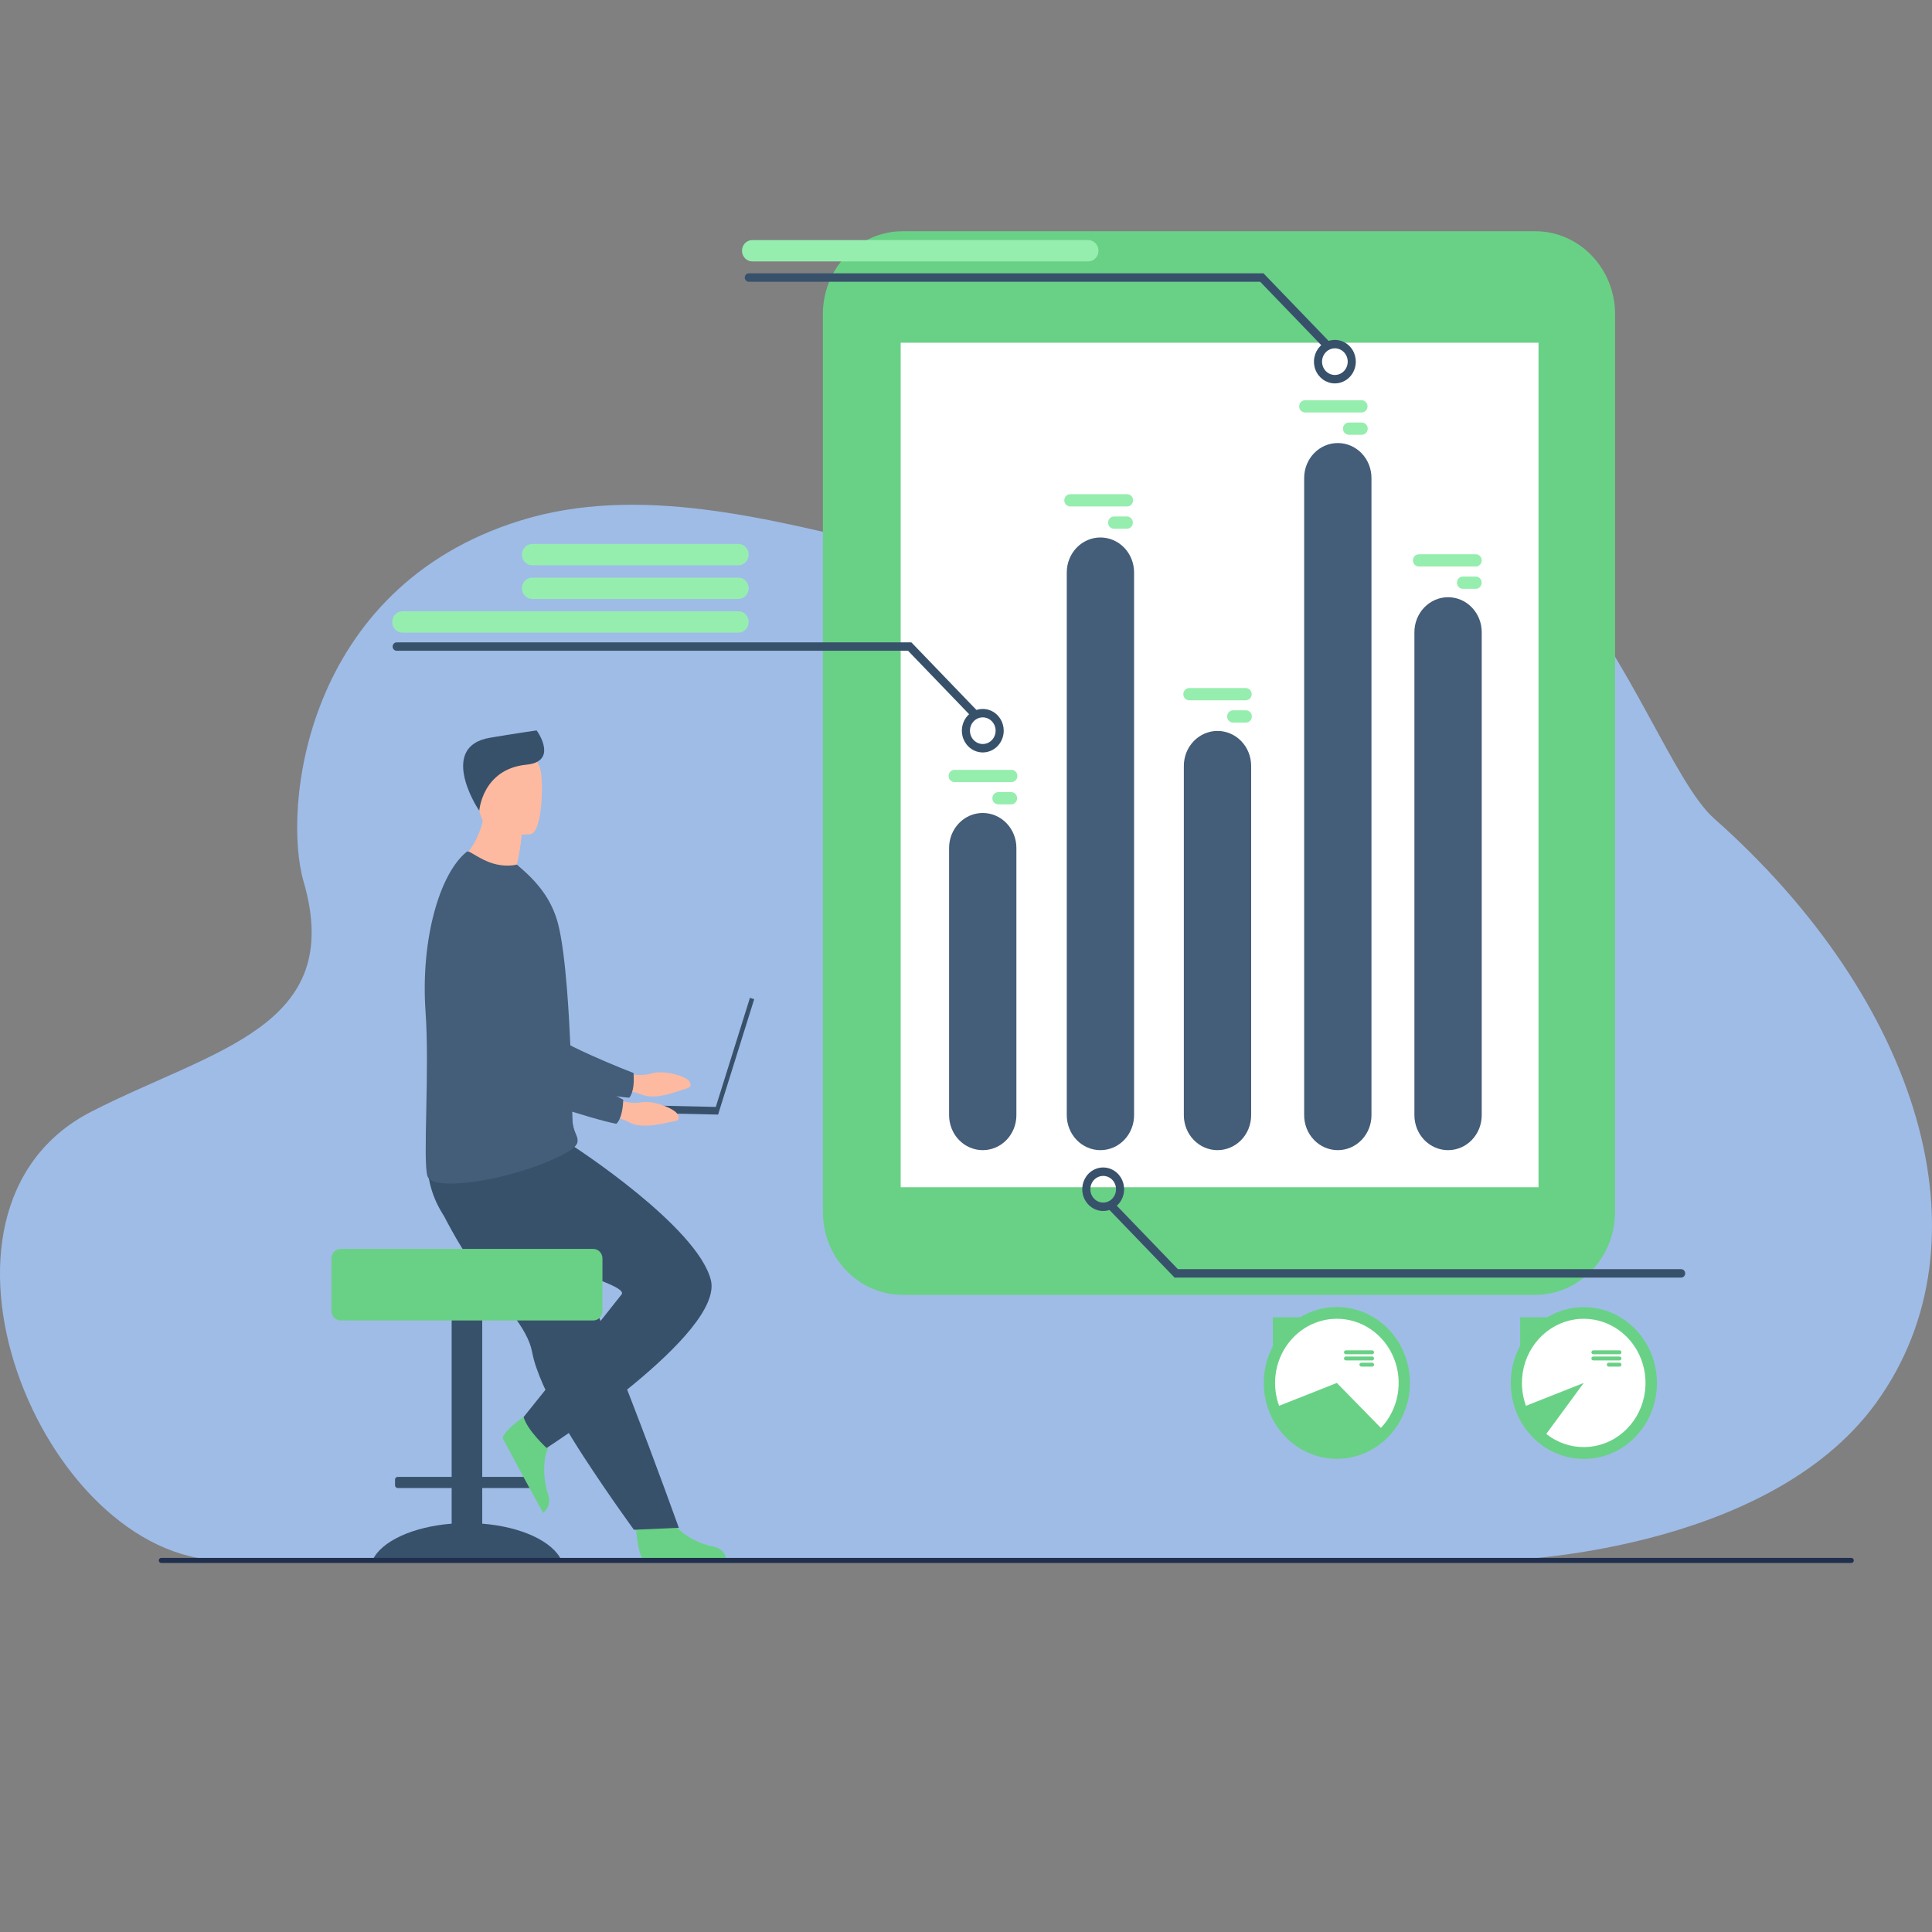<svg width="205" height="205" viewBox="0 0 205 205" fill="none" xmlns="http://www.w3.org/2000/svg">
<rect x="0" y="0" width="205" height="205" fill="#808080" stroke="none"/>
<g id="Frame" clip-path="url(#clip0_999_3376)">
<path id="Vector" d="M181.886 86.855C173.467 79.399 163.318 34.432 128.548 57.852C110.585 69.953 80.295 47.465 55.224 55.232C32.2 62.365 29.981 85.867 32.209 93.525C36.709 108.994 22.704 111.3 9.713 117.942C-10.668 128.368 4.437 165.396 23.689 165.574C42.94 165.753 159.419 165.574 159.419 165.574C159.419 165.574 187.419 164.91 199.049 148.884C211.565 131.632 203.629 106.114 181.886 86.855Z" fill="#9FBCE7"/>
<path id="Vector_2" d="M67.413 161.42C67.413 161.42 67.656 165.503 68.417 165.562C68.519 165.57 72.276 165.57 72.276 165.57L77.073 165.541C77.073 165.541 77.042 164.341 75.64 164.087C74.238 163.834 71.891 162.81 71.041 160.886C70.148 158.861 67.413 161.42 67.413 161.42Z" fill="#69D186"/>
<path id="Vector_3" d="M65.684 113.768C65.684 113.768 67.774 114.325 69.102 113.909C70.431 113.492 72.716 114.177 73.085 114.679C73.455 115.181 73.319 115.382 72.661 115.556C72.004 115.73 69.677 116.76 68.147 116.163C66.616 115.566 64.619 115.545 64.619 115.545L65.684 113.768Z" fill="#FDBAA0"/>
<path id="Vector_4" d="M47.622 94.921C47.622 94.921 49.97 112.249 53.857 113.796C55.775 114.563 64.252 116.297 66.762 116.476C66.762 116.476 67.376 115.958 67.226 113.853C67.226 113.853 58.345 110.466 57.083 108.626C55.206 105.886 58.249 97.432 55.893 94.859C53.536 92.285 49.566 91.175 47.622 94.921Z" fill="#445D78"/>
<path id="Vector_5" d="M47.924 161.672V157.892H42.196C42.121 157.892 42.05 157.861 41.998 157.806C41.945 157.752 41.915 157.678 41.915 157.601V156.999C41.915 156.921 41.945 156.847 41.997 156.792C42.05 156.738 42.121 156.707 42.196 156.707H47.924V135.204C47.924 134.914 48.036 134.635 48.234 134.429C48.432 134.224 48.7 134.108 48.98 134.107H50.113C50.393 134.108 50.661 134.224 50.859 134.429C51.057 134.635 51.169 134.914 51.169 135.204V156.706H56.897C56.972 156.706 57.043 156.737 57.096 156.791C57.149 156.846 57.178 156.92 57.179 156.998V157.603C57.178 157.681 57.148 157.754 57.096 157.809C57.043 157.864 56.972 157.894 56.897 157.894H51.169V161.672C55.313 161.997 58.634 163.548 59.566 165.547H39.527C40.459 163.546 43.78 162.001 47.924 161.672Z" fill="#38516B"/>
<path id="Vector_6" d="M48.414 131.419C49.102 132.608 49.868 133.746 50.707 134.826C53.23 138.131 55.977 140.861 56.455 143.438C56.564 143.999 56.713 144.55 56.899 145.088C57.099 145.679 57.345 146.299 57.631 146.941C58.701 149.352 60.303 152.061 61.901 154.521C64.666 158.773 67.264 162.321 67.264 162.321L72.03 162.11C71.839 161.614 69.76 155.743 66.98 148.569C65.85 145.655 64.65 142.559 63.489 139.571C63.335 139.171 63.18 138.775 63.028 138.381C62.673 137.466 62.325 136.566 61.984 135.69L57.295 123.593C57.295 123.593 46.859 119.484 45.776 122.149C44.883 124.337 45.611 126.485 48.414 131.419Z" fill="#38516B"/>
<path id="Vector_7" d="M56.376 149.756C56.376 149.756 53.062 151.967 53.383 152.686C53.426 152.781 55.258 156.188 55.258 156.188L57.621 160.523C57.621 160.523 58.615 159.909 58.145 158.515C57.675 157.12 57.391 154.495 58.595 152.785C59.861 150.988 56.376 149.756 56.376 149.756Z" fill="#69D186"/>
<path id="Vector_8" d="M60.862 121.64C60.862 121.64 73.96 130.113 75.423 135.804C76.885 141.496 57.998 153.642 57.998 153.642C57.998 153.642 55.927 151.745 55.562 150.354C55.562 150.354 64.098 139.734 65.95 137.354C67.088 135.892 49.134 132.293 46.938 128.75C44.743 125.208 45.53 122.23 45.53 122.23L60.862 121.64Z" fill="#38516B"/>
<path id="Vector_9" d="M62.95 132.52H36.141C35.602 132.52 35.166 132.973 35.166 133.532V139.099C35.166 139.658 35.602 140.111 36.141 140.111H62.95C63.488 140.111 63.924 139.658 63.924 139.099V133.532C63.924 132.973 63.488 132.52 62.95 132.52Z" fill="#69D186"/>
<path id="Vector_10" d="M54.805 91.951C55.575 92.444 56.252 93.08 56.801 93.826C53.663 94.669 48.456 91.65 48.456 91.65C48.456 91.65 50.476 90.241 51.224 87.144C51.262 86.988 51.296 86.828 51.327 86.664C51.432 86.105 51.489 85.537 51.499 84.967L52.94 86.307L55.337 88.54C55.337 88.54 55.283 89.465 54.983 91.056C54.933 91.335 54.874 91.634 54.805 91.951Z" fill="#FDBAA0"/>
<path id="Vector_11" d="M45.152 107.321C45.602 113.598 44.845 123.14 45.355 124.794C45.796 126.223 50.975 125.376 52.976 124.9C53.717 124.721 54.61 124.472 55.541 124.175C58.122 123.343 60.942 122.157 61.245 121.275C61.256 121.242 61.266 121.209 61.272 121.174C61.298 121.052 61.296 120.926 61.267 120.805C61.167 120.358 60.778 119.87 60.732 118.758C60.681 117.517 60.689 116.055 60.646 114.483C60.646 114.305 60.641 114.113 60.623 113.937V113.872V113.772C60.579 112.019 60.491 110.175 60.389 108.348C60.324 107.199 60.249 106.063 60.162 104.973C59.936 102.162 59.633 99.662 59.23 98.081C58.574 95.504 57.124 93.823 55.805 92.591L54.851 91.741C53.787 91.983 52.529 91.823 51.39 91.263C50.158 90.655 49.733 90.22 49.518 90.385C46.667 92.663 44.622 99.647 45.152 107.321Z" fill="#445D78"/>
<path id="Vector_12" d="M55.526 124.188C58.107 123.356 60.928 122.17 61.23 121.289C61.242 121.256 61.252 121.222 61.259 121.188L61.253 120.818C61.152 120.371 60.764 119.884 60.718 118.772C60.667 117.53 60.675 116.069 60.632 114.497C60.632 114.318 60.632 114.126 60.609 113.95V113.886C60.609 113.852 60.609 113.819 60.609 113.785L50.843 109.188C50.843 109.188 50.277 117.358 55.526 124.188Z" fill="#445D78"/>
<path id="Vector_13" d="M55.341 88.542C55.341 88.542 55.287 89.467 54.986 91.058C52.65 90.277 51.584 88.078 51.23 87.15C51.129 86.888 51.085 86.725 51.085 86.725L51.332 86.67L52.943 86.312L55.341 88.542Z" fill="#FDBAA0"/>
<path id="Vector_14" d="M56.287 88.516C56.287 88.516 51.145 89.119 50.833 85.788C50.521 82.458 49.648 80.292 52.917 79.766C56.187 79.241 56.945 80.448 57.31 81.533C57.675 82.618 57.617 88.274 56.287 88.516Z" fill="#FDBAA0"/>
<path id="Vector_15" d="M50.856 86.018C50.856 86.018 51.182 81.597 55.863 81.138C59.069 80.825 57.281 77.959 56.94 77.503C56.94 77.503 54.484 77.852 51.966 78.284C46.68 79.191 50.337 85.329 50.856 86.018Z" fill="#38516B"/>
<path id="Vector_16" d="M75.745 118.112L76.195 118.264L80.025 106.026L79.575 105.874L75.745 118.112Z" fill="#38516B"/>
<path id="Vector_17" d="M63.188 117.978L76.19 118.266L76.207 117.458L63.205 117.171L63.188 117.978Z" fill="#38516B"/>
<path id="Vector_18" d="M64.607 116.433C64.607 116.433 66.625 117.226 67.989 116.969C69.354 116.711 71.554 117.648 71.867 118.19C72.179 118.733 72.024 118.915 71.35 119.012C70.677 119.11 68.253 119.868 66.799 119.102C65.344 118.335 63.357 118.083 63.357 118.083L64.607 116.433Z" fill="#FDBAA0"/>
<path id="Vector_19" d="M48.658 95.635C48.658 95.635 49.152 113.123 52.851 115.107C54.677 116.089 62.916 118.783 65.391 119.243C65.391 119.243 66.056 118.796 66.131 116.688C66.131 116.688 57.664 112.307 56.605 110.333C55.029 107.395 58.952 99.341 56.884 96.513C54.816 93.686 50.988 92.13 48.658 95.635Z" fill="#445D78"/>
<path id="Vector_20" d="M95.792 137.397H162.891C167.574 137.397 171.37 133.456 171.37 128.594V33.339C171.37 28.477 167.574 24.535 162.891 24.535L95.792 24.535C91.109 24.535 87.313 28.477 87.313 33.339L87.313 128.594C87.313 133.456 91.109 137.397 95.792 137.397Z" fill="#69D186"/>
<path id="Vector_21" d="M95.572 125.975L163.248 125.975V36.365L95.572 36.365L95.572 125.975Z" fill="white"/>
<path id="Vector_22" d="M153.651 122.041C152.704 122.041 151.796 121.651 151.126 120.955C150.456 120.26 150.08 119.317 150.08 118.334V67.076C150.08 66.093 150.457 65.15 151.126 64.455C151.796 63.76 152.704 63.369 153.651 63.369C154.598 63.369 155.506 63.76 156.176 64.455C156.846 65.15 157.222 66.093 157.222 67.076V118.334C157.222 119.317 156.846 120.26 156.176 120.955C155.507 121.651 154.598 122.041 153.651 122.041Z" fill="#445D78"/>
<path id="Vector_23" d="M141.952 122.04C141.483 122.04 141.019 121.944 140.585 121.758C140.152 121.572 139.758 121.299 139.427 120.954C139.095 120.61 138.832 120.201 138.653 119.751C138.474 119.301 138.381 118.819 138.382 118.333V50.717C138.382 49.733 138.758 48.791 139.427 48.096C140.097 47.4 141.005 47.01 141.952 47.01C142.421 47.01 142.885 47.105 143.318 47.292C143.752 47.478 144.145 47.751 144.477 48.095C144.808 48.439 145.071 48.848 145.251 49.298C145.43 49.748 145.523 50.23 145.523 50.717V118.333C145.523 118.819 145.431 119.302 145.251 119.752C145.072 120.201 144.809 120.61 144.477 120.955C144.145 121.299 143.752 121.572 143.318 121.758C142.885 121.945 142.421 122.04 141.952 122.04Z" fill="#445D78"/>
<path id="Vector_24" d="M129.186 122.04C128.239 122.04 127.331 121.65 126.661 120.954C125.991 120.259 125.615 119.316 125.615 118.333V81.264C125.615 80.281 125.992 79.338 126.661 78.643C127.331 77.948 128.239 77.558 129.186 77.558C130.133 77.558 131.041 77.948 131.711 78.643C132.38 79.338 132.756 80.281 132.756 81.264V118.333C132.757 118.819 132.664 119.302 132.485 119.751C132.306 120.201 132.043 120.61 131.711 120.954C131.38 121.299 130.986 121.572 130.553 121.758C130.119 121.944 129.655 122.04 129.186 122.04Z" fill="#445D78"/>
<path id="Vector_25" d="M116.763 122.041C115.816 122.041 114.908 121.65 114.238 120.955C113.569 120.259 113.192 119.316 113.192 118.333V60.738C113.192 59.755 113.569 58.812 114.238 58.116C114.908 57.421 115.816 57.03 116.763 57.03C117.711 57.03 118.619 57.421 119.289 58.116C119.958 58.812 120.334 59.755 120.334 60.738V118.333C120.334 119.316 119.958 120.259 119.289 120.955C118.619 121.65 117.711 122.041 116.763 122.041Z" fill="#445D78"/>
<path id="Vector_26" d="M107.847 89.97V118.332C107.847 118.819 107.755 119.302 107.576 119.751C107.396 120.201 107.133 120.61 106.802 120.954C106.47 121.299 106.076 121.572 105.643 121.758C105.21 121.944 104.745 122.04 104.276 122.04C103.807 122.04 103.343 121.944 102.91 121.758C102.477 121.572 102.083 121.298 101.751 120.954C101.42 120.61 101.157 120.201 100.978 119.751C100.798 119.301 100.706 118.819 100.706 118.332V89.97C100.706 88.987 101.082 88.044 101.752 87.349C102.421 86.654 103.329 86.263 104.276 86.263C105.223 86.263 106.132 86.653 106.801 87.349C107.471 88.044 107.847 88.987 107.847 89.97Z" fill="#445D78"/>
<path id="Vector_27" d="M113.532 52.438H119.579C119.664 52.435 119.747 52.449 119.826 52.48C119.905 52.511 119.977 52.559 120.037 52.62C120.098 52.68 120.146 52.753 120.179 52.833C120.212 52.914 120.229 53 120.229 53.088C120.229 53.175 120.212 53.262 120.179 53.342C120.146 53.423 120.098 53.495 120.037 53.556C119.977 53.617 119.905 53.664 119.826 53.695C119.747 53.726 119.664 53.741 119.579 53.738H113.532C113.37 53.731 113.216 53.66 113.104 53.539C112.991 53.418 112.929 53.256 112.929 53.088C112.929 52.919 112.991 52.758 113.104 52.637C113.216 52.515 113.37 52.444 113.532 52.438Z" fill="#95EEAE"/>
<path id="Vector_28" d="M118.203 54.803H119.579C119.745 54.803 119.904 54.871 120.021 54.993C120.139 55.115 120.204 55.28 120.204 55.452C120.204 55.624 120.139 55.789 120.021 55.911C119.904 56.033 119.745 56.102 119.579 56.102H118.203C118.037 56.102 117.878 56.033 117.76 55.911C117.643 55.789 117.577 55.624 117.577 55.452C117.577 55.28 117.643 55.115 117.76 54.993C117.878 54.871 118.037 54.803 118.203 54.803Z" fill="#95EEAE"/>
<path id="Vector_29" d="M138.453 42.468H144.5C144.662 42.474 144.816 42.545 144.928 42.666C145.041 42.788 145.104 42.949 145.104 43.118C145.104 43.286 145.041 43.448 144.928 43.569C144.816 43.69 144.662 43.761 144.5 43.767H138.453C138.291 43.761 138.137 43.69 138.025 43.569C137.912 43.448 137.85 43.286 137.85 43.118C137.85 42.949 137.912 42.788 138.025 42.666C138.137 42.545 138.291 42.474 138.453 42.468Z" fill="#95EEAE"/>
<path id="Vector_30" d="M143.124 44.833H144.5C144.666 44.834 144.825 44.902 144.942 45.024C145.059 45.145 145.125 45.31 145.126 45.482C145.125 45.654 145.059 45.819 144.942 45.941C144.825 46.063 144.666 46.131 144.5 46.132H143.124C142.958 46.131 142.799 46.063 142.682 45.941C142.565 45.819 142.499 45.654 142.498 45.482C142.499 45.31 142.565 45.145 142.682 45.024C142.799 44.902 142.958 44.834 143.124 44.833Z" fill="#95EEAE"/>
<path id="Vector_31" d="M150.549 58.812H156.597C156.763 58.812 156.922 58.881 157.039 59.003C157.157 59.124 157.223 59.29 157.223 59.462C157.223 59.634 157.157 59.799 157.039 59.921C156.922 60.043 156.763 60.111 156.597 60.111H150.549C150.384 60.111 150.224 60.043 150.107 59.921C149.99 59.799 149.924 59.634 149.924 59.462C149.924 59.29 149.99 59.124 150.107 59.003C150.224 58.881 150.384 58.812 150.549 58.812Z" fill="#95EEAE"/>
<path id="Vector_32" d="M155.219 61.175H156.595C156.761 61.175 156.92 61.244 157.037 61.365C157.155 61.487 157.221 61.652 157.222 61.824C157.221 61.996 157.155 62.161 157.037 62.283C156.92 62.405 156.761 62.474 156.595 62.474H155.219C155.053 62.474 154.894 62.405 154.777 62.283C154.66 62.161 154.594 61.996 154.594 61.824C154.594 61.652 154.66 61.487 154.777 61.365C154.894 61.244 155.053 61.175 155.219 61.175Z" fill="#95EEAE"/>
<path id="Vector_33" d="M126.163 73.007H132.21C132.372 73.013 132.526 73.084 132.638 73.205C132.751 73.327 132.814 73.488 132.814 73.657C132.814 73.825 132.751 73.987 132.638 74.108C132.526 74.229 132.372 74.3 132.21 74.306H126.163C126.001 74.3 125.847 74.229 125.735 74.108C125.622 73.987 125.56 73.825 125.56 73.657C125.56 73.488 125.622 73.327 125.735 73.205C125.847 73.084 126.001 73.013 126.163 73.007Z" fill="#95EEAE"/>
<path id="Vector_34" d="M130.832 75.371H132.209C132.375 75.372 132.533 75.44 132.651 75.562C132.768 75.683 132.834 75.848 132.834 76.02C132.834 76.192 132.768 76.357 132.651 76.479C132.533 76.601 132.375 76.669 132.209 76.67H130.832C130.667 76.669 130.508 76.601 130.391 76.479C130.274 76.357 130.207 76.192 130.207 76.02C130.207 75.848 130.274 75.683 130.391 75.562C130.508 75.44 130.667 75.372 130.832 75.371Z" fill="#95EEAE"/>
<path id="Vector_35" d="M101.256 81.687H107.303C107.388 81.684 107.471 81.698 107.55 81.729C107.629 81.76 107.701 81.808 107.761 81.868C107.822 81.929 107.87 82.002 107.903 82.082C107.936 82.163 107.953 82.249 107.953 82.337C107.953 82.424 107.936 82.511 107.903 82.591C107.87 82.672 107.822 82.744 107.761 82.805C107.701 82.866 107.629 82.913 107.55 82.944C107.471 82.975 107.388 82.99 107.303 82.987H101.256C101.094 82.98 100.94 82.909 100.828 82.788C100.715 82.667 100.653 82.505 100.653 82.337C100.653 82.168 100.715 82.007 100.828 81.886C100.94 81.764 101.094 81.693 101.256 81.687Z" fill="#95EEAE"/>
<path id="Vector_36" d="M105.923 84.051H107.3C107.466 84.051 107.625 84.119 107.742 84.241C107.859 84.363 107.925 84.528 107.925 84.7C107.925 84.872 107.859 85.037 107.742 85.159C107.625 85.281 107.466 85.35 107.3 85.35H105.923C105.757 85.35 105.598 85.281 105.481 85.159C105.364 85.037 105.298 84.872 105.298 84.7C105.298 84.528 105.364 84.363 105.481 84.241C105.598 84.119 105.757 84.051 105.923 84.051Z" fill="#95EEAE"/>
<path id="Vector_37" d="M104.276 79.839C103.837 79.838 103.408 79.702 103.043 79.448C102.678 79.194 102.394 78.833 102.227 78.412C102.059 77.99 102.016 77.526 102.102 77.079C102.188 76.632 102.4 76.221 102.711 75.899C103.022 75.577 103.418 75.357 103.849 75.269C104.28 75.18 104.726 75.226 105.132 75.401C105.538 75.575 105.885 75.871 106.129 76.25C106.373 76.63 106.503 77.076 106.503 77.532C106.502 78.144 106.267 78.731 105.85 79.164C105.432 79.597 104.866 79.839 104.276 79.839ZM104.276 76.118C104.007 76.119 103.744 76.202 103.521 76.358C103.298 76.514 103.124 76.735 103.021 76.994C102.919 77.252 102.893 77.536 102.946 77.81C102.999 78.084 103.129 78.336 103.319 78.533C103.51 78.73 103.753 78.865 104.017 78.919C104.281 78.973 104.554 78.945 104.803 78.838C105.051 78.731 105.264 78.549 105.413 78.317C105.563 78.084 105.643 77.811 105.643 77.532C105.642 77.346 105.607 77.162 105.538 76.99C105.469 76.818 105.369 76.662 105.242 76.531C105.115 76.4 104.964 76.296 104.799 76.225C104.633 76.154 104.456 76.118 104.276 76.118Z" fill="#38516B"/>
<path id="Vector_38" d="M103.33 76.118C103.216 76.117 103.107 76.07 103.026 75.986L96.352 69.052H42.089C41.975 69.052 41.866 69.005 41.785 68.922C41.704 68.838 41.659 68.724 41.659 68.606C41.659 68.487 41.704 68.374 41.785 68.29C41.866 68.206 41.975 68.159 42.089 68.159H96.704L103.635 75.359C103.695 75.422 103.736 75.501 103.753 75.588C103.769 75.675 103.761 75.765 103.728 75.847C103.696 75.928 103.64 75.998 103.569 76.047C103.499 76.096 103.415 76.122 103.33 76.122V76.118Z" fill="#38516B"/>
<path id="Vector_39" d="M117.056 128.495C116.616 128.495 116.186 128.36 115.821 128.106C115.455 127.852 115.17 127.492 115.002 127.07C114.834 126.648 114.79 126.184 114.876 125.736C114.962 125.289 115.173 124.877 115.484 124.555C115.795 124.232 116.192 124.012 116.623 123.923C117.054 123.834 117.501 123.88 117.907 124.055C118.313 124.23 118.661 124.526 118.905 124.905C119.149 125.285 119.279 125.731 119.279 126.188C119.278 126.8 119.044 127.386 118.627 127.819C118.21 128.251 117.645 128.495 117.056 128.495ZM117.056 124.773C116.786 124.773 116.523 124.856 116.299 125.011C116.075 125.167 115.9 125.388 115.797 125.646C115.694 125.905 115.667 126.189 115.719 126.464C115.772 126.738 115.902 126.99 116.092 127.188C116.283 127.386 116.526 127.521 116.79 127.576C117.054 127.63 117.328 127.602 117.577 127.495C117.826 127.388 118.039 127.207 118.189 126.974C118.339 126.741 118.419 126.468 118.419 126.188C118.418 125.813 118.275 125.453 118.019 125.188C117.764 124.922 117.417 124.773 117.056 124.773Z" fill="#38516B"/>
<path id="Vector_40" d="M178.384 135.561H124.63L117.7 128.366C117.66 128.324 117.628 128.275 117.606 128.221C117.584 128.166 117.573 128.108 117.573 128.05C117.573 127.991 117.584 127.933 117.606 127.879C117.627 127.824 117.659 127.775 117.699 127.734C117.739 127.692 117.786 127.659 117.839 127.637C117.891 127.614 117.947 127.603 118.003 127.603C118.06 127.602 118.116 127.614 118.168 127.636C118.22 127.659 118.268 127.692 118.308 127.733L124.986 134.668H178.384C178.498 134.668 178.607 134.715 178.688 134.799C178.769 134.883 178.814 134.996 178.814 135.115C178.814 135.233 178.769 135.347 178.688 135.43C178.607 135.514 178.498 135.561 178.384 135.561Z" fill="#38516B"/>
<path id="Vector_41" d="M141.641 40.682C141.202 40.682 140.772 40.546 140.407 40.293C140.041 40.039 139.756 39.679 139.588 39.258C139.42 38.836 139.376 38.372 139.462 37.924C139.547 37.477 139.759 37.066 140.07 36.743C140.381 36.42 140.776 36.201 141.208 36.112C141.639 36.023 142.085 36.068 142.491 36.243C142.897 36.418 143.245 36.713 143.489 37.093C143.733 37.472 143.863 37.918 143.863 38.374C143.862 38.986 143.628 39.573 143.212 40.005C142.795 40.438 142.23 40.681 141.641 40.682ZM141.641 36.961C141.372 36.961 141.108 37.044 140.884 37.199C140.661 37.354 140.486 37.575 140.383 37.833C140.28 38.092 140.253 38.376 140.305 38.65C140.358 38.925 140.488 39.177 140.678 39.374C140.869 39.572 141.111 39.707 141.375 39.761C141.64 39.816 141.913 39.788 142.162 39.681C142.411 39.574 142.624 39.393 142.773 39.16C142.923 38.928 143.003 38.654 143.003 38.374C143.002 38 142.859 37.64 142.604 37.375C142.348 37.11 142.002 36.961 141.641 36.961Z" fill="#38516B"/>
<path id="Vector_42" d="M140.693 36.96C140.579 36.96 140.47 36.913 140.39 36.829L133.711 29.895H79.453C79.338 29.895 79.229 29.848 79.148 29.764C79.068 29.681 79.022 29.567 79.022 29.449C79.022 29.33 79.068 29.216 79.148 29.133C79.229 29.049 79.338 29.002 79.453 29.002H134.067L141 36.198C141.06 36.26 141.101 36.34 141.118 36.426C141.134 36.513 141.126 36.603 141.093 36.685C141.061 36.767 141.005 36.836 140.935 36.885C140.864 36.934 140.78 36.961 140.695 36.96H140.693Z" fill="#38516B"/>
<path id="Vector_43" d="M78.351 67.126H42.706C42.417 67.126 42.14 67.007 41.935 66.794C41.731 66.582 41.616 66.294 41.616 65.994C41.616 65.846 41.644 65.698 41.699 65.561C41.754 65.424 41.834 65.299 41.935 65.194C42.037 65.089 42.157 65.006 42.289 64.949C42.421 64.892 42.563 64.863 42.706 64.863H78.351C78.494 64.863 78.636 64.892 78.768 64.949C78.9 65.006 79.021 65.089 79.122 65.194C79.223 65.299 79.303 65.424 79.358 65.561C79.413 65.698 79.441 65.846 79.441 65.994C79.441 66.294 79.326 66.582 79.122 66.794C78.917 67.007 78.64 67.126 78.351 67.126Z" fill="#95EEAE"/>
<path id="Vector_44" d="M78.35 63.553H56.47C56.181 63.553 55.904 63.433 55.699 63.221C55.495 63.009 55.38 62.721 55.38 62.421C55.38 62.272 55.408 62.125 55.463 61.988C55.518 61.851 55.598 61.726 55.699 61.621C55.8 61.516 55.921 61.433 56.053 61.376C56.185 61.319 56.327 61.29 56.47 61.29H78.35C78.493 61.29 78.635 61.319 78.767 61.376C78.9 61.433 79.02 61.516 79.121 61.621C79.222 61.726 79.302 61.851 79.357 61.988C79.412 62.125 79.44 62.272 79.44 62.421C79.44 62.721 79.325 63.009 79.121 63.221C78.917 63.433 78.639 63.553 78.35 63.553Z" fill="#95EEAE"/>
<path id="Vector_45" d="M78.35 59.98H56.47C56.181 59.98 55.904 59.861 55.699 59.649C55.495 59.437 55.38 59.149 55.38 58.849C55.38 58.7 55.408 58.553 55.463 58.416C55.518 58.278 55.598 58.154 55.699 58.049C55.8 57.944 55.921 57.86 56.053 57.804C56.185 57.747 56.327 57.718 56.47 57.718H78.35C78.493 57.718 78.635 57.747 78.767 57.804C78.9 57.86 79.02 57.944 79.121 58.049C79.222 58.154 79.302 58.278 79.357 58.416C79.412 58.553 79.44 58.7 79.44 58.849C79.44 59.149 79.325 59.437 79.121 59.649C78.917 59.861 78.639 59.98 78.35 59.98Z" fill="#95EEAE"/>
<path id="Vector_46" d="M115.466 27.737H79.821C79.532 27.737 79.255 27.618 79.05 27.406C78.846 27.194 78.731 26.906 78.731 26.606C78.731 26.458 78.759 26.311 78.814 26.173C78.869 26.036 78.949 25.911 79.05 25.806C79.151 25.701 79.271 25.618 79.404 25.561C79.536 25.504 79.677 25.475 79.821 25.475H115.466C115.609 25.475 115.751 25.504 115.883 25.561C116.016 25.618 116.136 25.701 116.237 25.806C116.338 25.911 116.418 26.036 116.473 26.173C116.527 26.311 116.556 26.458 116.555 26.606C116.555 26.755 116.527 26.902 116.473 27.039C116.418 27.176 116.338 27.301 116.236 27.406C116.135 27.511 116.015 27.594 115.883 27.651C115.751 27.708 115.609 27.737 115.466 27.737Z" fill="#95EEAE"/>
<path id="Vector_47" d="M147.336 152.433C150.366 149.288 150.366 144.189 147.336 141.043C144.307 137.898 139.395 137.898 136.366 141.043C133.337 144.189 133.337 149.288 136.366 152.433C139.395 155.579 144.307 155.579 147.336 152.433Z" fill="#69D186"/>
<path id="Vector_48" d="M141.851 139.932C143.143 139.931 144.407 140.328 145.483 141.071C146.559 141.814 147.4 142.871 147.899 144.109C148.399 145.347 148.535 146.71 148.29 148.028C148.045 149.345 147.431 150.559 146.524 151.515L141.851 146.74L135.723 149.167C135.345 148.136 135.214 147.025 135.341 145.93C135.468 144.835 135.849 143.788 136.452 142.879C137.055 141.971 137.861 141.228 138.801 140.715C139.742 140.201 140.788 139.932 141.851 139.932Z" fill="white"/>
<path id="Vector_49" d="M142.807 143.283H145.598C145.651 143.283 145.701 143.305 145.739 143.344C145.776 143.383 145.797 143.436 145.797 143.49C145.797 143.545 145.776 143.598 145.739 143.637C145.701 143.676 145.651 143.698 145.598 143.698H142.807C142.754 143.698 142.703 143.676 142.666 143.637C142.628 143.598 142.607 143.545 142.607 143.49C142.608 143.436 142.629 143.383 142.666 143.344C142.704 143.305 142.754 143.283 142.807 143.283Z" fill="#69D186"/>
<path id="Vector_50" d="M142.807 143.938H145.598C145.651 143.938 145.701 143.959 145.739 143.998C145.776 144.037 145.797 144.09 145.797 144.145C145.797 144.2 145.776 144.252 145.739 144.291C145.701 144.33 145.651 144.352 145.598 144.352H142.807C142.754 144.352 142.703 144.33 142.666 144.291C142.628 144.252 142.607 144.2 142.607 144.145C142.607 144.09 142.628 144.037 142.666 143.998C142.703 143.959 142.754 143.938 142.807 143.938Z" fill="#69D186"/>
<path id="Vector_51" d="M144.447 144.594H145.599C145.652 144.594 145.703 144.616 145.741 144.654C145.778 144.693 145.799 144.746 145.799 144.801C145.799 144.856 145.778 144.909 145.741 144.948C145.703 144.986 145.652 145.008 145.599 145.008H144.447C144.394 145.008 144.343 144.986 144.306 144.948C144.268 144.909 144.247 144.856 144.247 144.801C144.247 144.746 144.268 144.693 144.306 144.654C144.343 144.616 144.394 144.594 144.447 144.594Z" fill="#69D186"/>
<path id="Vector_52" d="M135.058 142.959L138.126 139.772H135.058V142.959Z" fill="#69D186"/>
<path id="Vector_53" d="M175.807 147.152C176.021 142.71 172.725 138.928 168.447 138.706C164.168 138.484 160.526 141.906 160.312 146.349C160.098 150.791 163.394 154.572 167.672 154.794C171.951 155.016 175.593 151.595 175.807 147.152Z" fill="#69D186"/>
<path id="Vector_54" d="M161.489 146.74C161.489 145.204 161.989 143.713 162.908 142.51C163.828 141.306 165.112 140.461 166.552 140.111C167.993 139.761 169.505 139.927 170.843 140.582C172.181 141.237 173.266 142.343 173.923 143.719C174.579 145.096 174.768 146.662 174.458 148.164C174.149 149.666 173.359 151.016 172.217 151.993C171.076 152.97 169.65 153.517 168.171 153.547C166.692 153.576 165.246 153.085 164.07 152.153L168.046 146.74L161.919 149.168C161.634 148.393 161.489 147.57 161.489 146.74Z" fill="white"/>
<path id="Vector_55" d="M169.059 143.283H171.85C171.903 143.283 171.953 143.305 171.991 143.344C172.028 143.383 172.049 143.436 172.049 143.49C172.049 143.545 172.028 143.598 171.991 143.637C171.953 143.676 171.903 143.698 171.85 143.698H169.059C169.006 143.698 168.955 143.676 168.918 143.637C168.88 143.598 168.859 143.545 168.859 143.49C168.86 143.436 168.881 143.383 168.918 143.344C168.955 143.305 169.006 143.283 169.059 143.283Z" fill="#69D186"/>
<path id="Vector_56" d="M169.059 143.938H171.85C171.903 143.938 171.953 143.959 171.991 143.998C172.028 144.037 172.049 144.09 172.049 144.145C172.049 144.2 172.028 144.252 171.991 144.291C171.953 144.33 171.903 144.352 171.85 144.352H169.059C169.006 144.352 168.955 144.33 168.918 144.291C168.88 144.252 168.859 144.2 168.859 144.145C168.859 144.09 168.88 144.037 168.918 143.998C168.955 143.959 169.006 143.938 169.059 143.938Z" fill="#69D186"/>
<path id="Vector_57" d="M170.696 144.594H171.848C171.901 144.594 171.952 144.616 171.99 144.654C172.027 144.693 172.048 144.746 172.048 144.801C172.048 144.856 172.027 144.909 171.99 144.948C171.952 144.986 171.901 145.008 171.848 145.008H170.696C170.643 145.008 170.592 144.986 170.555 144.948C170.517 144.909 170.496 144.856 170.496 144.801C170.496 144.746 170.517 144.693 170.555 144.654C170.592 144.616 170.643 144.594 170.696 144.594Z" fill="#69D186"/>
<path id="Vector_58" d="M161.297 142.959L164.365 139.772H161.297V142.959Z" fill="#69D186"/>
<path id="Vector_59" d="M196.444 165.841H17.108C17.039 165.841 16.974 165.812 16.925 165.762C16.877 165.712 16.849 165.644 16.849 165.573C16.849 165.502 16.877 165.433 16.925 165.383C16.974 165.333 17.039 165.305 17.108 165.305H196.444C196.512 165.305 196.578 165.333 196.626 165.383C196.675 165.433 196.702 165.502 196.702 165.573C196.702 165.644 196.675 165.712 196.626 165.762C196.578 165.812 196.512 165.841 196.444 165.841Z" fill="#202F4E"/>
</g>
<defs>
<clipPath id="clip0_999_3376">
<rect width="205" height="205" fill="white"/>
</clipPath>
</defs>
</svg>
